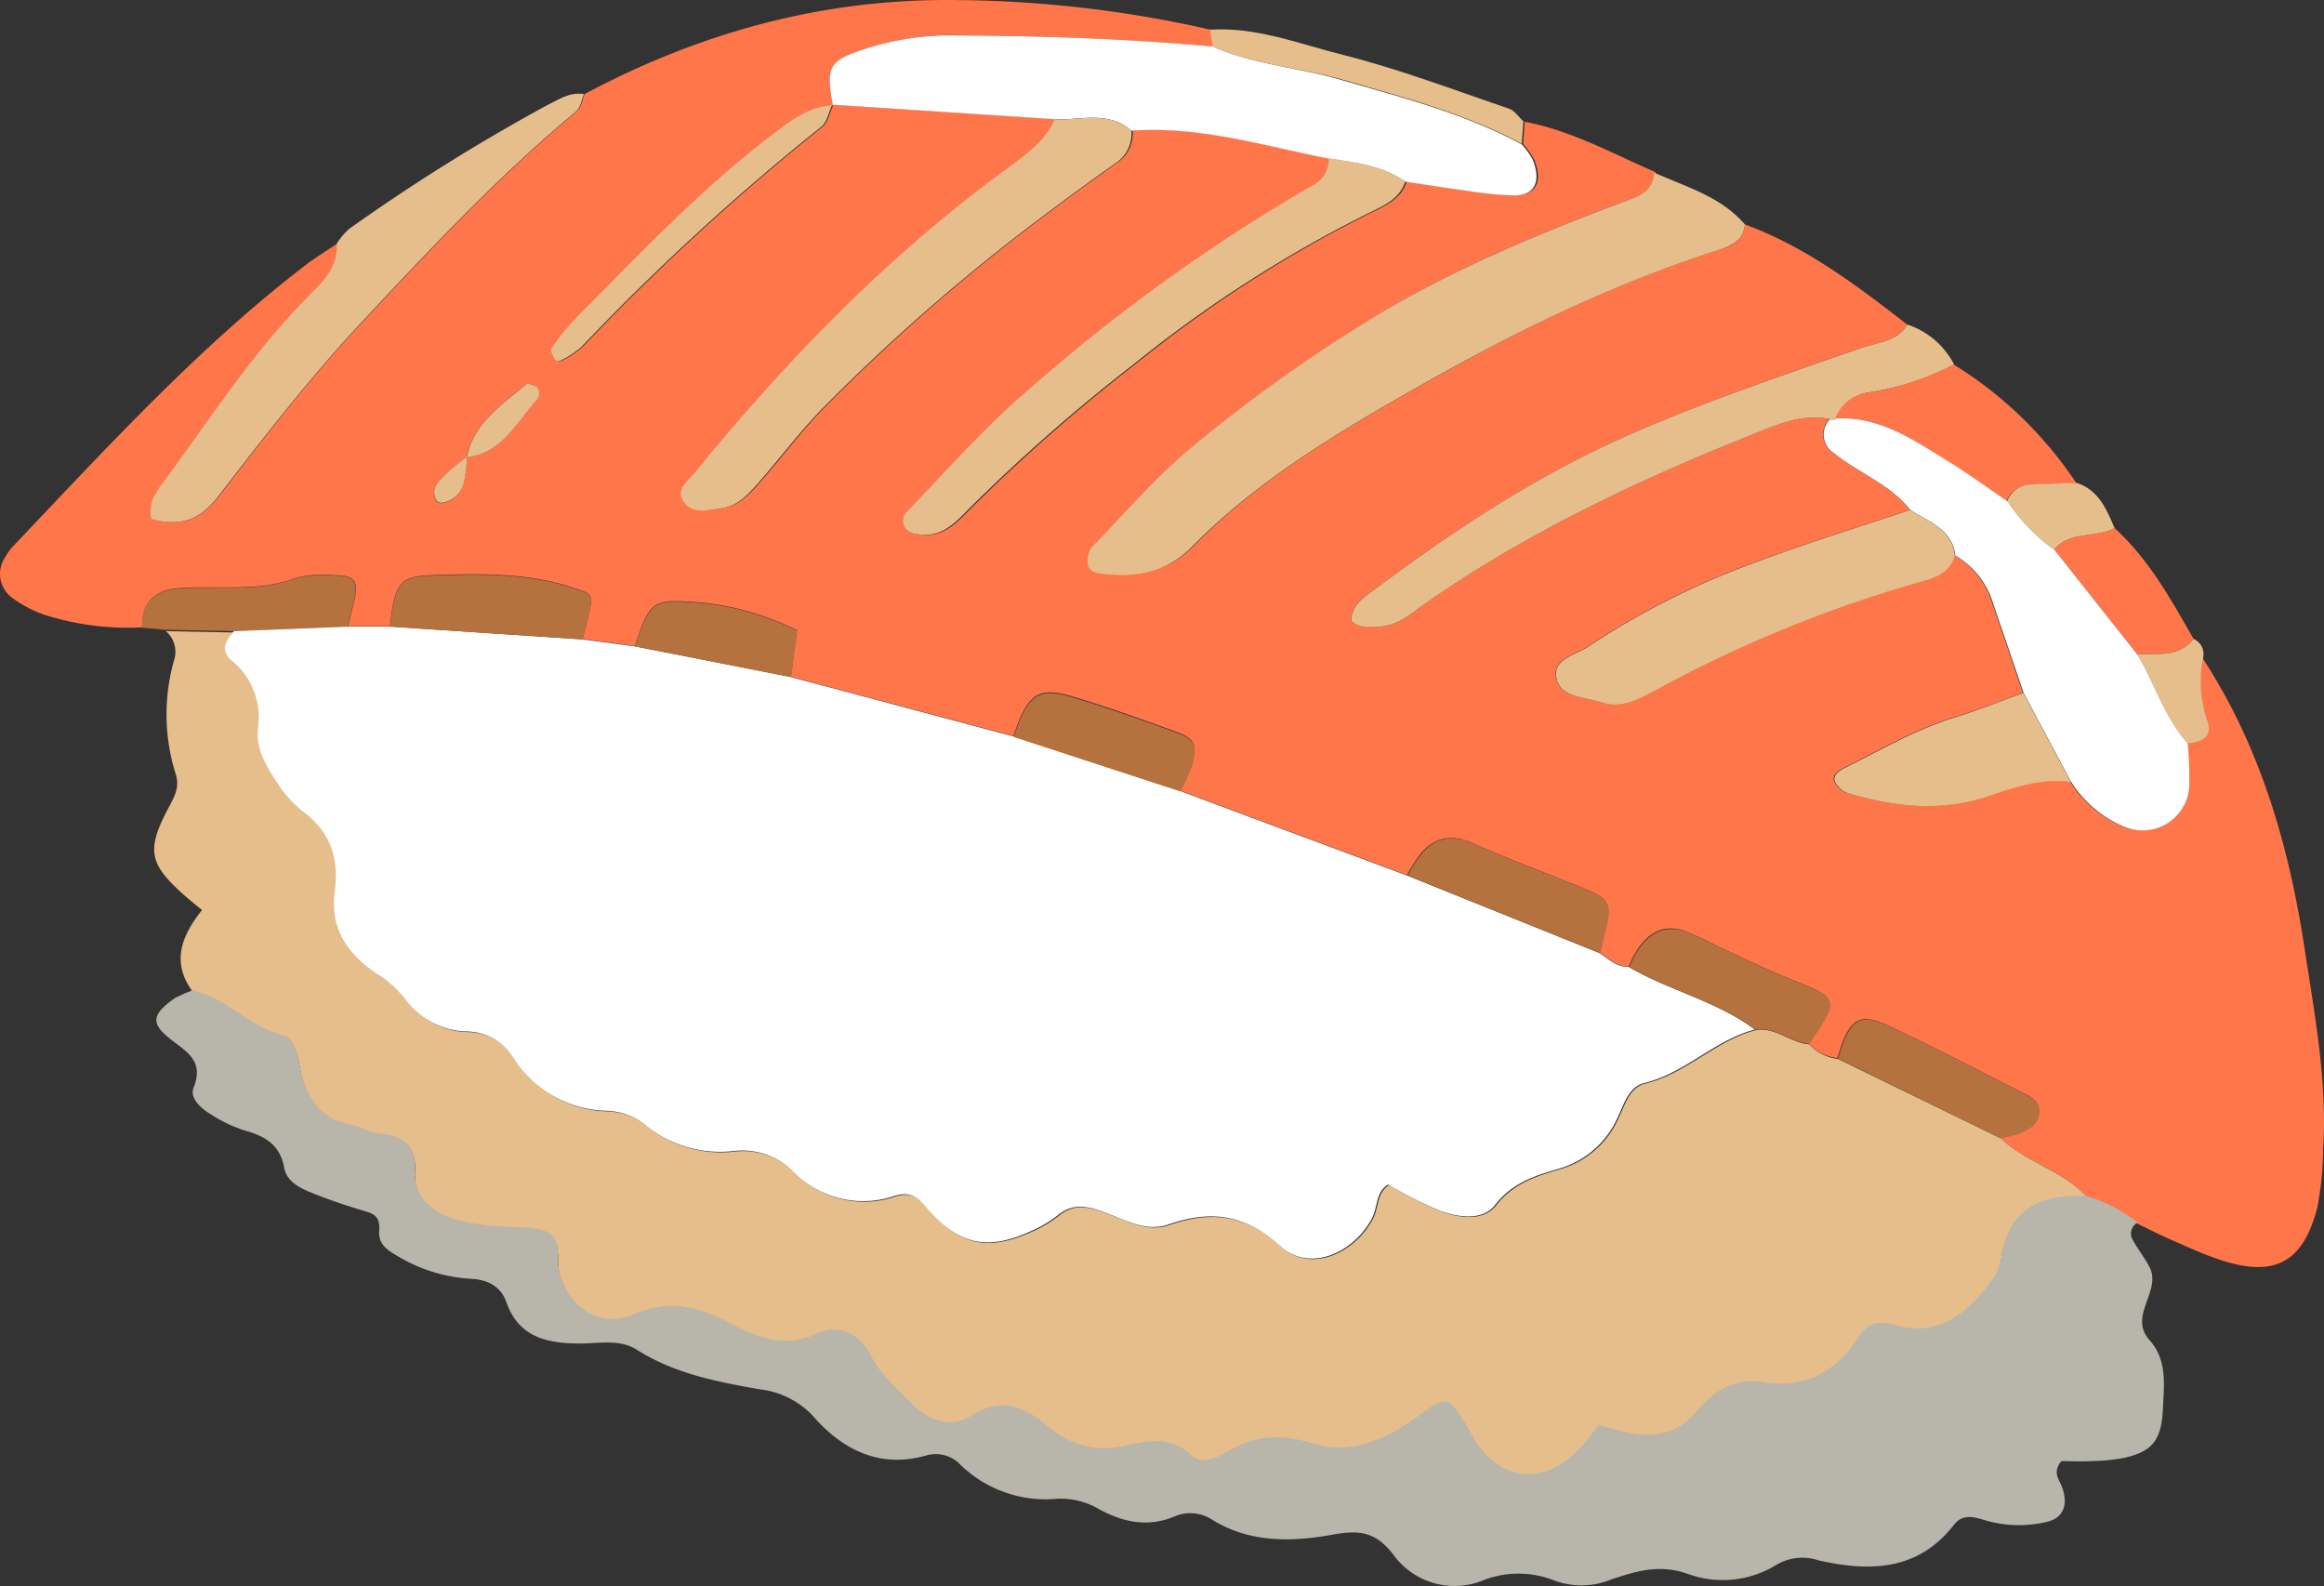 <svg xmlns="http://www.w3.org/2000/svg" width="276.638" height="188.775" viewBox="0 0 276.638 188.775">
  <rect x="0" y="0" width="276.638" height="188.775" fill="#333333" stroke="none"/>
  <g id="s15" transform="translate(-6684.442 -3994.557)">
    <path id="Path_232" data-name="Path 232" d="M-1473.15,291.51c7.26,2.66,13.32,7.26,19.33,11.92-1.19,2.05-3.48,2.09-5.35,2.74-8.73,3-17.45,6-26,9.61-11.73,5-22.2,11.77-32.28,19.33-1.17.87-2.57,1.8-2.56,3.59.82.82,1.85.65,2.84.7,2.58.13,4.27-1.59,6.15-2.9,11.9-8.25,24.88-14.43,38.27-19.78,3-1.22,6.16-2.73,9.67-2.05a2.6,2.6,0,0,0-.741,2.1,2.6,2.6,0,0,0,1.151,1.9c3,2.39,6.71,3.71,9.15,6.81-6.1,2.05-12.25,3.94-18.28,6.19a93.7,93.7,0,0,0-20,10.05c-1.56,1.07-4.58,1.52-3.72,4.13.64,2,3.42,1.91,5.28,2.54,2.38.81,4.53-.44,6.59-1.54a152.394,152.394,0,0,1,31.38-12.8c1.67-.46,3.53-1.07,4.08-3.16a9.92,9.92,0,0,1,4.51,5.77q1.83,5.29,3.62,10.6c-2.66,1-5.28,2-8,2.85-4.71,1.44-8.94,3.91-13.31,6.09-.68.34-1.44.87-1.13,1.64a2.91,2.91,0,0,0,1.67,1.4c5.5,1.59,11,2.23,16.62.3,3.1-1.05,6.36-2.16,9.8-1.67a13.821,13.821,0,0,0,6.26,5.3,5.59,5.59,0,0,0,5.06-.32,5.59,5.59,0,0,0,2.72-4.28,40.735,40.735,0,0,0-.18-5.29c1.72-.14,3.11-.79,2.37-2.77a14.269,14.269,0,0,1-.49-7.38c6.92,10.57,10.31,22.44,12.17,34.71,1.19,7.87,2.71,15.78,2.18,23.84a36.692,36.692,0,0,1-.7,6.89c-1.69,6.54-5.12,8.32-11.53,6.19-2-.65-3.83-1.52-5.72-2.33-1.41-.62-2.79-1.31-4.18-2a18.677,18.677,0,0,0-6-3.14c-2.87-3.21-7.26-4.16-10.33-7.06a15.073,15.073,0,0,0,2.25-.54c1.19-.5,2.36-1.13,2.37-2.68,0-1.25-1-1.69-1.92-2.14-5.28-2.68-10.52-5.43-15.88-7.94-3.65-1.71-4.8-.89-6.17,3.81a5.49,5.49,0,0,1-3.43-1.75c3.68-5.37,3.66-5.32-2.25-7.68-2.83-1.13-5.57-2.49-8.35-3.76a42.28,42.28,0,0,0-4.16-1.94c-2.88-1-5.1.53-6.66,4.23-1.43.05-2.36-1-3.45-1.64.18-.74.35-1.49.54-2.24.92-3.51.69-4.14-2.16-5.31-4.5-1.84-9.06-3.52-13.5-5.49-2.5-1.11-4.48-.74-6.19,1.24a20.992,20.992,0,0,0-1.63,2.56l-27-10.06a25.456,25.456,0,0,0,1.3-2.81c.83-2.52.51-3.37-1.77-4.19-4.13-1.49-8.26-3-12.47-4.23-4-1.19-5.26-.23-6.9,4.74l-26.49-7.07.72-5.52a32.52,32.52,0,0,0-13.27-3.43c-3.94-.23-4.45.4-6,5.3l-6.25-.83c.19-.75.38-1.5.56-2.25.78-3.13.72-3.06-1.71-3.86-5.5-1.83-11.17-1.68-16.83-1.49-3.83.12-4.4,1-4.94,6.08h-5c.18-.73.35-1.47.54-2.21.83-3.19.46-3.86-2.31-3.87a12.47,12.47,0,0,0-4.51.34c-3.44,1.35-7,1.06-10.5,1.12a36.822,36.822,0,0,0-3.79.12c-2.68.33-4,1.91-3.92,4.63a32.5,32.5,0,0,1-10.65-1.2,13.9,13.9,0,0,1-4.81-2.3,3.5,3.5,0,0,1-.91-4.77,6.994,6.994,0,0,1,.87-1.26c11.14-11.7,22-23.65,34.91-33.57,1.22-.94,2.54-1.73,3.82-2.59.14,2.61-1.44,4.29-3.12,6-6.61,6.58-11.64,14.4-17.13,21.86-1,1.41-2.3,2.78-1.81,4.92,3.3,1,5.69.19,8-2.75,5.49-7.13,11-14.28,17.17-20.83,8.1-8.66,16.23-17.34,25.4-24.94.51-.43.62-1.35.92-2.05,13.93-7.42,28.63-11.43,44.57-11.18a140.752,140.752,0,0,1,30,3.54c.09.66.18,1.32.28,2-10-.91-20-1.26-30.07-1.35a33.07,33.07,0,0,0-12.85,2.15c-2.74,1.1-3,2.05-2.26,6.17-3,.2-5.21,2-7.48,3.73-8.45,6.46-15.71,14.18-23.17,21.68a25.534,25.534,0,0,0-2.87,3.59c-.16.23.21.89.44,1.31a.68.68,0,0,0,.67.11,11.2,11.2,0,0,0,2.51-1.67,284.69,284.69,0,0,1,28.51-26.16c.7-.55.89-1.76,1.33-2.67l26.47,1.73c-1.19,2.73-3.57,4.34-5.84,6-14,10.24-26,22.56-36.89,35.95-.91,1.12-2.65,2.26-1.21,3.84,1.11,1.21,2.91.72,4.43.48,1.92-.3,3.13-1.73,4.32-3.07,2.55-2.88,4.85-6,7.53-8.75a234.611,234.611,0,0,1,27.34-23.71c2.46-1.86,5-3.65,7.47-5.44a4.2,4.2,0,0,0,2-3.93c8.07-.59,15.72,1.78,23.49,3.32a3.46,3.46,0,0,1-1.79,3.17c-1.79,1-3.54,2.09-5.31,3.15a213.128,213.128,0,0,0-29,21.55c-5.06,4.34-9.48,9.44-14.14,14.24a1.48,1.48,0,0,0,0,2.06,2.41,2.41,0,0,0,1.37.58c2.66.44,4.31-1.24,5.94-2.92a210.983,210.983,0,0,1,19.68-17.28,152.528,152.528,0,0,1,28.52-18.28c1.65-.8,3.25-1.6,3.85-3.53,2.52.38,5,.79,7.57,1.12a41.3,41.3,0,0,0,5.32.52c2.49,0,3.36-1.58,2.31-4.21a9.415,9.415,0,0,0-1.33-1.87l.18-2.67c5.57,1.05,10.47,3.8,15.58,6-.11,1.79-1.15,2.53-2.81,3.15-10.36,3.88-20.56,8-30.13,13.78a182.384,182.384,0,0,0-22,15.64c-4.36,3.58-8.1,7.93-12,12a2.74,2.74,0,0,0-.48,2.06c.12.84,1,1.05,1.78,1.13,4,.42,7.45-.05,10.58-3.21,8-8.14,17.87-13.92,27.7-19.49,11.2-6.33,22.81-12,35.14-15.9C-1474.56,294-1473.31,293.36-1473.15,291.51Zm-152.12,27.73c4.31-.57,6-4.34,8.48-7.06.2-.22,0-1-.22-1.32a1.281,1.281,0,0,0-1.3-.29c-2.82,2.47-6.16,4.56-7,8.66a23.367,23.367,0,0,0-2.37,1.92c-.84.87-2,1.69-1.29,3.2a.779.779,0,0,0,.63.34,3.13,3.13,0,0,0,2.68-2.41,14.456,14.456,0,0,0,.39-3.04Z" transform="translate(8365.291 3729.758)" fill="#fe7649"/>
    <path id="Path_233" data-name="Path 233" d="M-1442.71,400.28c3.07,2.9,7.46,3.85,10.33,7.06-5.56-.29-9.52,1.49-10.3,7.67a6.279,6.279,0,0,1-1.38,2.75c-2.81,3.71-6.25,6.36-11.2,4.92-2.16-.63-3.31-.2-4.48,1.6-2.6,4-6.31,6-11.18,5.19-3.51-.57-5.95,1.14-8.07,3.6s-4.72,3-7.7,2.46c-1.25-.22-2.47-.61-3.85-.95-.85,1-1.59,2.09-2.48,3-4,4-8.6,3.77-11.86-.58-.46-.62-.75-1.35-1.16-2-2.5-4-2.53-4-6.08-1.42s-7.87,4.58-12.25,3.23c-3.81-1.17-7-1.12-10.29.9-1.36.83-3.19,1.56-4.36.46-2.76-2.6-5.59-1.59-8.62-1a10,10,0,0,1-8.58-2.56c-2.62-2.18-5.41-3.46-9-1.15-2.36,1.54-5,.68-7-1.37-1.82-1.82-3.83-3.49-5-5.85-1.42-2.8-4-3.68-6.51-2.5-3.89,1.8-7.28.22-10.32-1.35-3.83-2-7-2.88-11.33-1-4.1,1.75-7.75-.83-8.87-5-.45-1.67.41-4-1.59-4.85-1.58-.66-3.52-.42-5.3-.62a26.545,26.545,0,0,1-5.31-.75c-2.81-.94-5.19-2.53-5-6,.17-3-1.51-4-4.21-4.29-1.25-.12-2.42-.9-3.68-1.14-2.9-.54-4.42-2.51-5.35-5-.43-1.2-.5-2.53-.91-3.74-.23-.67-.73-1.66-1.26-1.77-4.16-.87-7-4.48-11.05-5.4-2.62-3.52-1.29-6.7,1.11-9.71-.8-.66-1.38-1.12-1.94-1.61-4.34-3.82-4.74-5.43-2.12-10.43.74-1.4,1.47-2.55.9-4.23a23.61,23.61,0,0,1-.15-13.53,3.22,3.22,0,0,0-1-3.4l8.17.16c-.86,1-1.72,2.17-.39,3.3a8.64,8.64,0,0,1,3.3,8.17c-.29,2.44,1,4.52,2.27,6.45a13.66,13.66,0,0,0,3.06,3.48c3.31,2.41,4.34,5.57,3.81,9.48-.61,4.37,1.51,7.44,4.92,9.8a12.711,12.711,0,0,1,3.44,3,9.35,9.35,0,0,0,7.28,3.88,6.65,6.65,0,0,1,5.67,3.21,13.45,13.45,0,0,0,11,6.23,7.8,7.8,0,0,1,4.93,1.91,14,14,0,0,0,10.18,2.89,8.62,8.62,0,0,1,7.06,2.34,11.57,11.57,0,0,0,12.13,3c1.77-.56,2.7.06,3.86,1.43,3.74,4.39,7.16,5.1,12.21,2.84a14.689,14.689,0,0,0,3.33-1.93c1.6-1.33,3.08-1.24,5-.61,2.65.87,5.38,2.65,8.2,1.67,5.1-1.76,9.1-1.25,13.39,2.61,3.43,3.08,8.63.86,10.88-3.37.69-1.3.41-3.07,1.9-4a51.345,51.345,0,0,0,6.19,3.13c2.21.78,5,1.23,6.56-.71,2.11-2.7,4.8-3.48,7.78-4.36a10.94,10.94,0,0,0,6.78-6c.78-1.58,1.29-3.69,3.22-4.15,4.87-1.18,8.34-5.12,13.14-6.36,2.37-.38,4.13,1.53,6.36,1.69a5.54,5.54,0,0,0,3.44,1.75Z" transform="translate(8365.291 3729.758)" fill="#e6be8b"/>
    <path id="Path_234" data-name="Path 234" d="M-1657.92,382.67c4.1.92,6.89,4.53,11.05,5.4.53.11,1,1.1,1.26,1.77.41,1.21.48,2.54.91,3.74.93,2.53,2.45,4.5,5.35,5,1.26.24,2.43,1,3.68,1.14,2.7.27,4.38,1.27,4.21,4.29-.19,3.51,2.19,5.1,5,6a26.549,26.549,0,0,0,5.31.75c1.78.2,3.72,0,5.3.62,2,.84,1.14,3.18,1.59,4.85,1.12,4.17,4.77,6.75,8.87,5,4.33-1.84,7.5-.94,11.33,1,3,1.57,6.43,3.15,10.32,1.35,2.56-1.18,5.09-.3,6.51,2.5,1.19,2.36,3.2,4,5,5.85,2,2.05,4.67,2.91,7,1.37,3.55-2.31,6.34-1,9,1.15a10,10,0,0,0,8.58,2.56c3-.57,5.86-1.58,8.62,1,1.17,1.1,3,.37,4.36-.46,3.3-2,6.48-2.07,10.29-.9,4.38,1.35,8.56-.56,12.25-3.23s3.58-2.53,6.08,1.42c.41.66.7,1.39,1.16,2,3.26,4.35,7.9,4.59,11.86.58.89-.9,1.63-1.95,2.48-3,1.38.34,2.6.73,3.85.95,3,.53,5.63,0,7.7-2.46s4.56-4.17,8.07-3.6c4.87.79,8.58-1.16,11.18-5.19,1.17-1.8,2.32-2.23,4.48-1.6,5,1.44,8.39-1.21,11.2-4.92a6.279,6.279,0,0,0,1.38-2.75c.78-6.18,4.74-8,10.3-7.67a18.679,18.679,0,0,1,6,3.14,1.47,1.47,0,0,0-.65,1.94c.59,1.13,1.41,2.13,2,3.25,1.64,2.91-2.55,5.87.06,8.8,2.13,2.38,1.72,5.28,1.6,8.11-.17,3.77-1.21,5.15-4.69,5.92a23.477,23.477,0,0,1-3.85.37c-1.28.07-2.56,0-3.56,0-1.08,1.37-.28,2.13.07,3.05.82,2.16.13,3.71-1.7,4.16a14.3,14.3,0,0,1-7.65-.23c-1.29-.39-2.53-.65-3.5.6-4.3,5.55-10.15,5.6-16.17,4.22a6.09,6.09,0,0,0-5.07.61,12.15,12.15,0,0,1-10.49,1c-3.36-1.17-6.07-.31-9,.65a9.31,9.31,0,0,1-6.77.18,11.54,11.54,0,0,0-8.86.08,9,9,0,0,1-10.4-3.22c-2.12-2.74-4.06-2.91-7.24-2.34-4.81.87-9.81,1-14.31-1.79a4.74,4.74,0,0,0-4.45-.39c-3.15,1.33-6.11.71-8.93-.82a9,9,0,0,0-5.16-1.27,14.56,14.56,0,0,1-11.36-4,4.05,4.05,0,0,0-4.2-1.14c-5.36,1.52-9.79-.65-13.18-4.47a10.261,10.261,0,0,0-6.54-3.42c-5.08-.89-10.14-1.86-14.63-4.7-2.08-1.33-4.53-.74-6.83-.76-3.85,0-7.25-.72-8.72-4.91-.7-2-2.37-2.7-4.25-2.79a19,19,0,0,1-8.78-2.75c-1.13-.66-2.24-1.38-2.11-2.93.09-1.14-.15-1.91-1.41-2.28-2.22-.66-4.43-1.38-6.57-2.25-1.42-.58-3-1.3-3.33-3-.49-2.74-2.27-3.77-4.7-4.44a17.209,17.209,0,0,1-4.15-2c-1.12-.68-2.41-1.89-1.94-3.08,1.36-3.38-1.07-4.4-3-6-2.13-1.75-1.87-2.82.79-4.69A20.154,20.154,0,0,1-1657.92,382.67Z" transform="translate(8365.291 3729.758)" fill="#b8b5aa"/>
    <path id="Path_235" data-name="Path 235" d="M-1473.15,291.51c-.16,1.85-1.41,2.45-3,3-12.33,3.93-23.94,9.57-35.14,15.9-9.83,5.57-19.67,11.35-27.7,19.49-3.13,3.16-6.6,3.63-10.58,3.21-.78-.08-1.66-.29-1.78-1.13a2.74,2.74,0,0,1,.48-2.06c3.94-4.08,7.68-8.43,12-12a182.4,182.4,0,0,1,22-15.64c9.57-5.75,19.77-9.9,30.13-13.78,1.66-.62,2.7-1.36,2.81-3.15C-1480.16,287.05-1476,288.18-1473.15,291.51Z" transform="translate(8365.291 3729.758)" fill="#e6be8b"/>
    <path id="Path_236" data-name="Path 236" d="M-1611.33,276c-.3.7-.41,1.62-.92,2.05-9.17,7.6-17.3,16.28-25.4,24.94-6.14,6.55-11.68,13.7-17.17,20.83-2.26,2.94-4.65,3.71-8,2.75-.49-2.14.78-3.51,1.81-4.92,5.49-7.46,10.52-15.28,17.13-21.86,1.68-1.67,3.26-3.35,3.12-6a8.583,8.583,0,0,1,1.46-1.74,231.268,231.268,0,0,1,23.58-14.73C-1614.32,276.63-1613,275.72-1611.33,276Z" transform="translate(8365.291 3729.758)" fill="#e6be8b"/>
    <path id="Path_237" data-name="Path 237" d="M-1463.07,314.67c-3.51-.68-6.62.83-9.67,2.05-13.39,5.35-26.37,11.53-38.27,19.78-1.88,1.31-3.57,3-6.15,2.9-1,0-2,.12-2.84-.7,0-1.79,1.39-2.72,2.56-3.59,10.08-7.56,20.55-14.37,32.28-19.33,8.54-3.62,17.26-6.58,26-9.61,1.87-.65,4.16-.69,5.35-2.74a9.66,9.66,0,0,1,5.57,4.75,32.331,32.331,0,0,1-10.07,3.32,4.91,4.91,0,0,0-4,3.08.47.47,0,0,1-.357.241.47.47,0,0,1-.4-.151Z" transform="translate(8365.291 3729.758)" fill="#e6be8b"/>
    <path id="Path_238" data-name="Path 238" d="M-1462.37,314.58a4.93,4.93,0,0,1,4-3.08,32.331,32.331,0,0,0,10.07-3.32,47.492,47.492,0,0,1,14.63,14.15c-1.78.05-3.56.08-5.34.17a3.12,3.12,0,0,0-3,1.95c-2.34-1.59-4.62-3.26-7-4.73C-1453.09,317.17-1457.14,314.3-1462.37,314.58Z" transform="translate(8365.291 3729.758)" fill="#fe7649"/>
    <path id="Path_239" data-name="Path 239" d="M-1653,339.92l-8.17-.16-2.78-.25c-.08-2.72,1.24-4.3,3.92-4.63a36.821,36.821,0,0,1,3.79-.12c3.53-.06,7.06.23,10.5-1.12a12.47,12.47,0,0,1,4.51-.34c2.77,0,3.14.68,2.31,3.87-.19.74-.36,1.48-.54,2.21Z" transform="translate(8365.291 3729.758)" fill="#b5713e"/>
    <path id="Path_240" data-name="Path 240" d="M-1429.14,327.65c4.08,3.72,6.71,8.47,9.4,13.19-1.78,2.28-4.34,1.7-6.7,1.85l-9.89-12.45C-1434.46,327.92-1431.4,328.9-1429.14,327.65Z" transform="translate(8365.291 3729.758)" fill="#fe7649"/>
    <path id="Path_241" data-name="Path 241" d="M-1536.52,270.33c-.1-.66-.19-1.32-.28-2,5.52-.35,10.63,1.71,15.81,3,6.71,1.69,13.22,4.18,19.78,6.41.66.22,1.14,1,1.7,1.5-.07.89-.13,1.78-.19,2.68-6.76-3.64-14.12-5.55-21.43-7.66C-1526.22,272.82-1531.62,272.52-1536.52,270.33Z" transform="translate(8365.291 3729.758)" fill="#e6be8b"/>
    <path id="Path_242" data-name="Path 242" d="M-1429.14,327.65c-2.26,1.25-5.32.27-7.19,2.59a22,22,0,0,1-5.61-5.78,3.11,3.11,0,0,1,3-2c1.78-.09,3.56-.12,5.34-.17C-1431,323.18-1430.1,325.43-1429.14,327.65Z" transform="translate(8365.291 3729.758)" fill="#e6be8b"/>
    <path id="Path_243" data-name="Path 243" d="M-1426.44,342.69c2.36-.15,4.92.43,6.7-1.85a2,2,0,0,1,1.13,2.31,14.271,14.271,0,0,0,.49,7.38c.74,2-.65,2.63-2.37,2.77C-1423.21,350.18-1424.32,346.15-1426.44,342.69Z" transform="translate(8365.291 3729.758)" fill="#e6be8b"/>
    <path id="Path_244" data-name="Path 244" d="M-1653,339.92l13.54-.54h5l22.92,1.52,6.25.83,18.57,3.65,26.49,7.07,19.84,6.49,27,10.06,22.94,9.24c1.09.67,2,1.69,3.45,1.64,4.85,2.83,10.48,4.07,15.05,7.46-4.8,1.24-8.27,5.18-13.14,6.36-1.93.46-2.44,2.57-3.22,4.15a10.94,10.94,0,0,1-6.78,6c-3,.88-5.67,1.66-7.78,4.36-1.52,1.94-4.35,1.49-6.56.71a51.341,51.341,0,0,1-6.19-3.13c-1.49.9-1.21,2.67-1.9,4-2.25,4.23-7.45,6.45-10.88,3.37-4.29-3.86-8.29-4.37-13.39-2.61-2.82,1-5.55-.8-8.2-1.67-1.91-.63-3.39-.72-5,.61a14.688,14.688,0,0,1-3.33,1.93c-5,2.26-8.47,1.55-12.21-2.84-1.16-1.37-2.09-2-3.86-1.43a11.57,11.57,0,0,1-12.13-3,8.62,8.62,0,0,0-7.06-2.34,14,14,0,0,1-10.18-2.89,7.8,7.8,0,0,0-4.93-1.91,13.45,13.45,0,0,1-11-6.23,6.65,6.65,0,0,0-5.67-3.21,9.35,9.35,0,0,1-7.28-3.88,12.713,12.713,0,0,0-3.44-3c-3.41-2.36-5.53-5.43-4.92-9.8.53-3.91-.5-7.07-3.81-9.48a13.66,13.66,0,0,1-3.06-3.48c-1.29-1.93-2.56-4-2.27-6.45a8.64,8.64,0,0,0-3.3-8.17C-1654.71,342.09-1653.85,340.94-1653,339.92Z" transform="translate(8365.291 3729.758)" fill="#fff"/>
    <path id="Path_245" data-name="Path 245" d="M-1536.52,270.33c4.9,2.19,10.3,2.49,15.39,4,7.31,2.11,14.67,4,21.43,7.66a9.068,9.068,0,0,1,1.33,1.86c1,2.63.18,4.24-2.31,4.21a41.3,41.3,0,0,1-5.32-.52c-2.53-.33-5-.74-7.57-1.12-2.74-1.89-5.94-2.27-9.11-2.74-7.77-1.54-15.42-3.91-23.49-3.32-2.74-2.42-6-1.23-9.12-1.37l-26.47-1.73.07.08c-.79-4.12-.49-5.07,2.25-6.17a33.069,33.069,0,0,1,12.85-2.15C-1556.55,269.07-1546.52,269.42-1536.52,270.33Z" transform="translate(8365.291 3729.758)" fill="#fff"/>
    <path id="Path_246" data-name="Path 246" d="M-1426.44,342.69c2.12,3.46,3.23,7.49,6,10.61a40.757,40.757,0,0,1,.18,5.29,5.59,5.59,0,0,1-2.719,4.279,5.59,5.59,0,0,1-5.06.32,13.86,13.86,0,0,1-6.26-5.29l-5.67-10.62q-1.8-5.29-3.62-10.6a9.87,9.87,0,0,0-4.51-5.76c-.39-3.18-3.15-4-5.36-5.42-2.44-3.1-6.19-4.42-9.15-6.81a2.6,2.6,0,0,1-1.151-1.9,2.6,2.6,0,0,1,.741-2.1.47.47,0,0,0,.376.119.47.47,0,0,0,.334-.209c5.22-.28,9.27,2.59,13.41,5.14,2.39,1.47,4.67,3.14,7,4.73a21.917,21.917,0,0,0,5.61,5.79Z" transform="translate(8365.291 3729.758)" fill="#fff"/>
    <path id="Path_247" data-name="Path 247" d="M-1555.29,279c3.09.14,6.38-1.05,9.12,1.37a4.2,4.2,0,0,1-2,3.93c-2.5,1.79-5,3.58-7.47,5.44a234.608,234.608,0,0,0-27.34,23.71c-2.68,2.76-5,5.87-7.53,8.75-1.19,1.34-2.4,2.77-4.32,3.07-1.52.24-3.32.73-4.43-.48-1.44-1.58.3-2.72,1.21-3.84,10.92-13.39,22.89-25.71,36.89-35.95C-1558.86,283.29-1556.48,281.68-1555.29,279Z" transform="translate(8365.291 3729.758)" fill="#e6be8b"/>
    <path id="Path_248" data-name="Path 248" d="M-1522.68,283.64c3.17.47,6.37.85,9.11,2.74-.6,1.93-2.2,2.73-3.85,3.53a152.517,152.517,0,0,0-28.52,18.28,211,211,0,0,0-19.68,17.28c-1.63,1.68-3.28,3.36-5.94,2.92a2.41,2.41,0,0,1-1.37-.58,1.48,1.48,0,0,1,0-2.06c4.66-4.8,9.08-9.9,14.14-14.24a213.133,213.133,0,0,1,29-21.55c1.77-1.06,3.52-2.14,5.31-3.15a3.46,3.46,0,0,0,1.8-3.17Z" transform="translate(8365.291 3729.758)" fill="#e6be8b"/>
    <path id="Path_249" data-name="Path 249" d="M-1453.51,325.5c2.21,1.38,5,2.24,5.36,5.42-.55,2.08-2.41,2.69-4.08,3.15a152.4,152.4,0,0,0-31.38,12.8c-2.06,1.1-4.21,2.35-6.59,1.54-1.86-.63-4.64-.57-5.28-2.54-.86-2.61,2.16-3.06,3.72-4.13a93.7,93.7,0,0,1,20-10.05C-1465.76,329.44-1459.61,327.55-1453.51,325.5Z" transform="translate(8365.291 3729.758)" fill="#e6be8b"/>
    <path id="Path_250" data-name="Path 250" d="M-1440,347.28l5.67,10.62c-3.44-.5-6.7.61-9.8,1.66-5.67,1.93-11.12,1.29-16.62-.3a2.91,2.91,0,0,1-1.67-1.4c-.31-.77.45-1.3,1.13-1.64,4.37-2.18,8.6-4.65,13.31-6.09C-1445.3,349.3-1442.68,348.24-1440,347.28Z" transform="translate(8365.291 3729.758)" fill="#e6be8b"/>
    <path id="Path_251" data-name="Path 251" d="M-1471.86,387.35c-4.57-3.39-10.2-4.63-15.05-7.46,1.56-3.7,3.78-5.18,6.66-4.23a42.3,42.3,0,0,1,4.16,1.94c2.78,1.27,5.52,2.63,8.35,3.76,5.91,2.36,5.93,2.31,2.25,7.68C-1467.73,388.88-1469.49,387-1471.86,387.35Z" transform="translate(8365.291 3729.758)" fill="#b5713e"/>
    <path id="Path_252" data-name="Path 252" d="M-1490.36,378.25-1513.3,369a21.009,21.009,0,0,1,1.63-2.56c1.71-2,3.69-2.35,6.19-1.24,4.44,2,9,3.65,13.5,5.49,2.85,1.17,3.08,1.8,2.16,5.31Q-1490.09,377.14-1490.36,378.25Z" transform="translate(8365.291 3729.758)" fill="#b5713e"/>
    <path id="Path_253" data-name="Path 253" d="M-1442.71,400.28l-19.35-9.49c1.37-4.7,2.52-5.52,6.17-3.81,5.36,2.51,10.6,5.26,15.88,7.94.89.45,1.93.89,1.92,2.14,0,1.55-1.18,2.18-2.37,2.68A15.067,15.067,0,0,1-1442.71,400.28Z" transform="translate(8365.291 3729.758)" fill="#b5713e"/>
    <path id="Path_254" data-name="Path 254" d="M-1581.76,277.22c-.44.91-.63,2.12-1.33,2.67a284.68,284.68,0,0,0-28.51,26.16,11.207,11.207,0,0,1-2.51,1.67.68.68,0,0,1-.67-.11c-.23-.42-.6-1.08-.44-1.31a25.524,25.524,0,0,1,2.87-3.59c7.46-7.5,14.72-15.22,23.17-21.68,2.27-1.74,4.47-3.53,7.48-3.73Z" transform="translate(8365.291 3729.758)" fill="#e6be8b"/>
    <path id="Path_255" data-name="Path 255" d="M-1611.49,340.91l-22.92-1.52c.54-5.1,1.11-6,4.94-6.08,5.66-.19,11.33-.34,16.83,1.49,2.43.8,2.49.73,1.71,3.86C-1611.11,339.41-1611.3,340.16-1611.49,340.91Z" transform="translate(8365.291 3729.758)" fill="#b5713e"/>
    <path id="Path_256" data-name="Path 256" d="M-1540.34,359l-19.84-6.49c1.64-5,2.87-5.93,6.9-4.74,4.21,1.24,8.34,2.74,12.47,4.23,2.28.82,2.6,1.67,1.77,4.19a25.456,25.456,0,0,1-1.3,2.81Z" transform="translate(8365.291 3729.758)" fill="#b5713e"/>
    <path id="Path_257" data-name="Path 257" d="M-1586.67,345.39l-18.57-3.65c1.57-4.9,2.08-5.53,6-5.3a32.519,32.519,0,0,1,13.27,3.43Z" transform="translate(8365.291 3729.758)" fill="#b5713e"/>
    <path id="Path_258" data-name="Path 258" d="M-1625.28,319.23c.81-4.1,4.15-6.19,7-8.66.21-.19,1,0,1.3.29a1.322,1.322,0,0,1,.22,1.32c-2.51,2.72-4.17,6.49-8.48,7.06Z" transform="translate(8365.291 3729.758)" fill="#e6be8b"/>
    <path id="Path_259" data-name="Path 259" d="M-1625.27,319.24a14.447,14.447,0,0,1-.36,3,3.13,3.13,0,0,1-2.68,2.41.78.78,0,0,1-.63-.34c-.73-1.51.45-2.33,1.29-3.2a23.355,23.355,0,0,1,2.37-1.92Z" transform="translate(8365.291 3729.758)" fill="#e6be8b"/>
  </g>
</svg>
